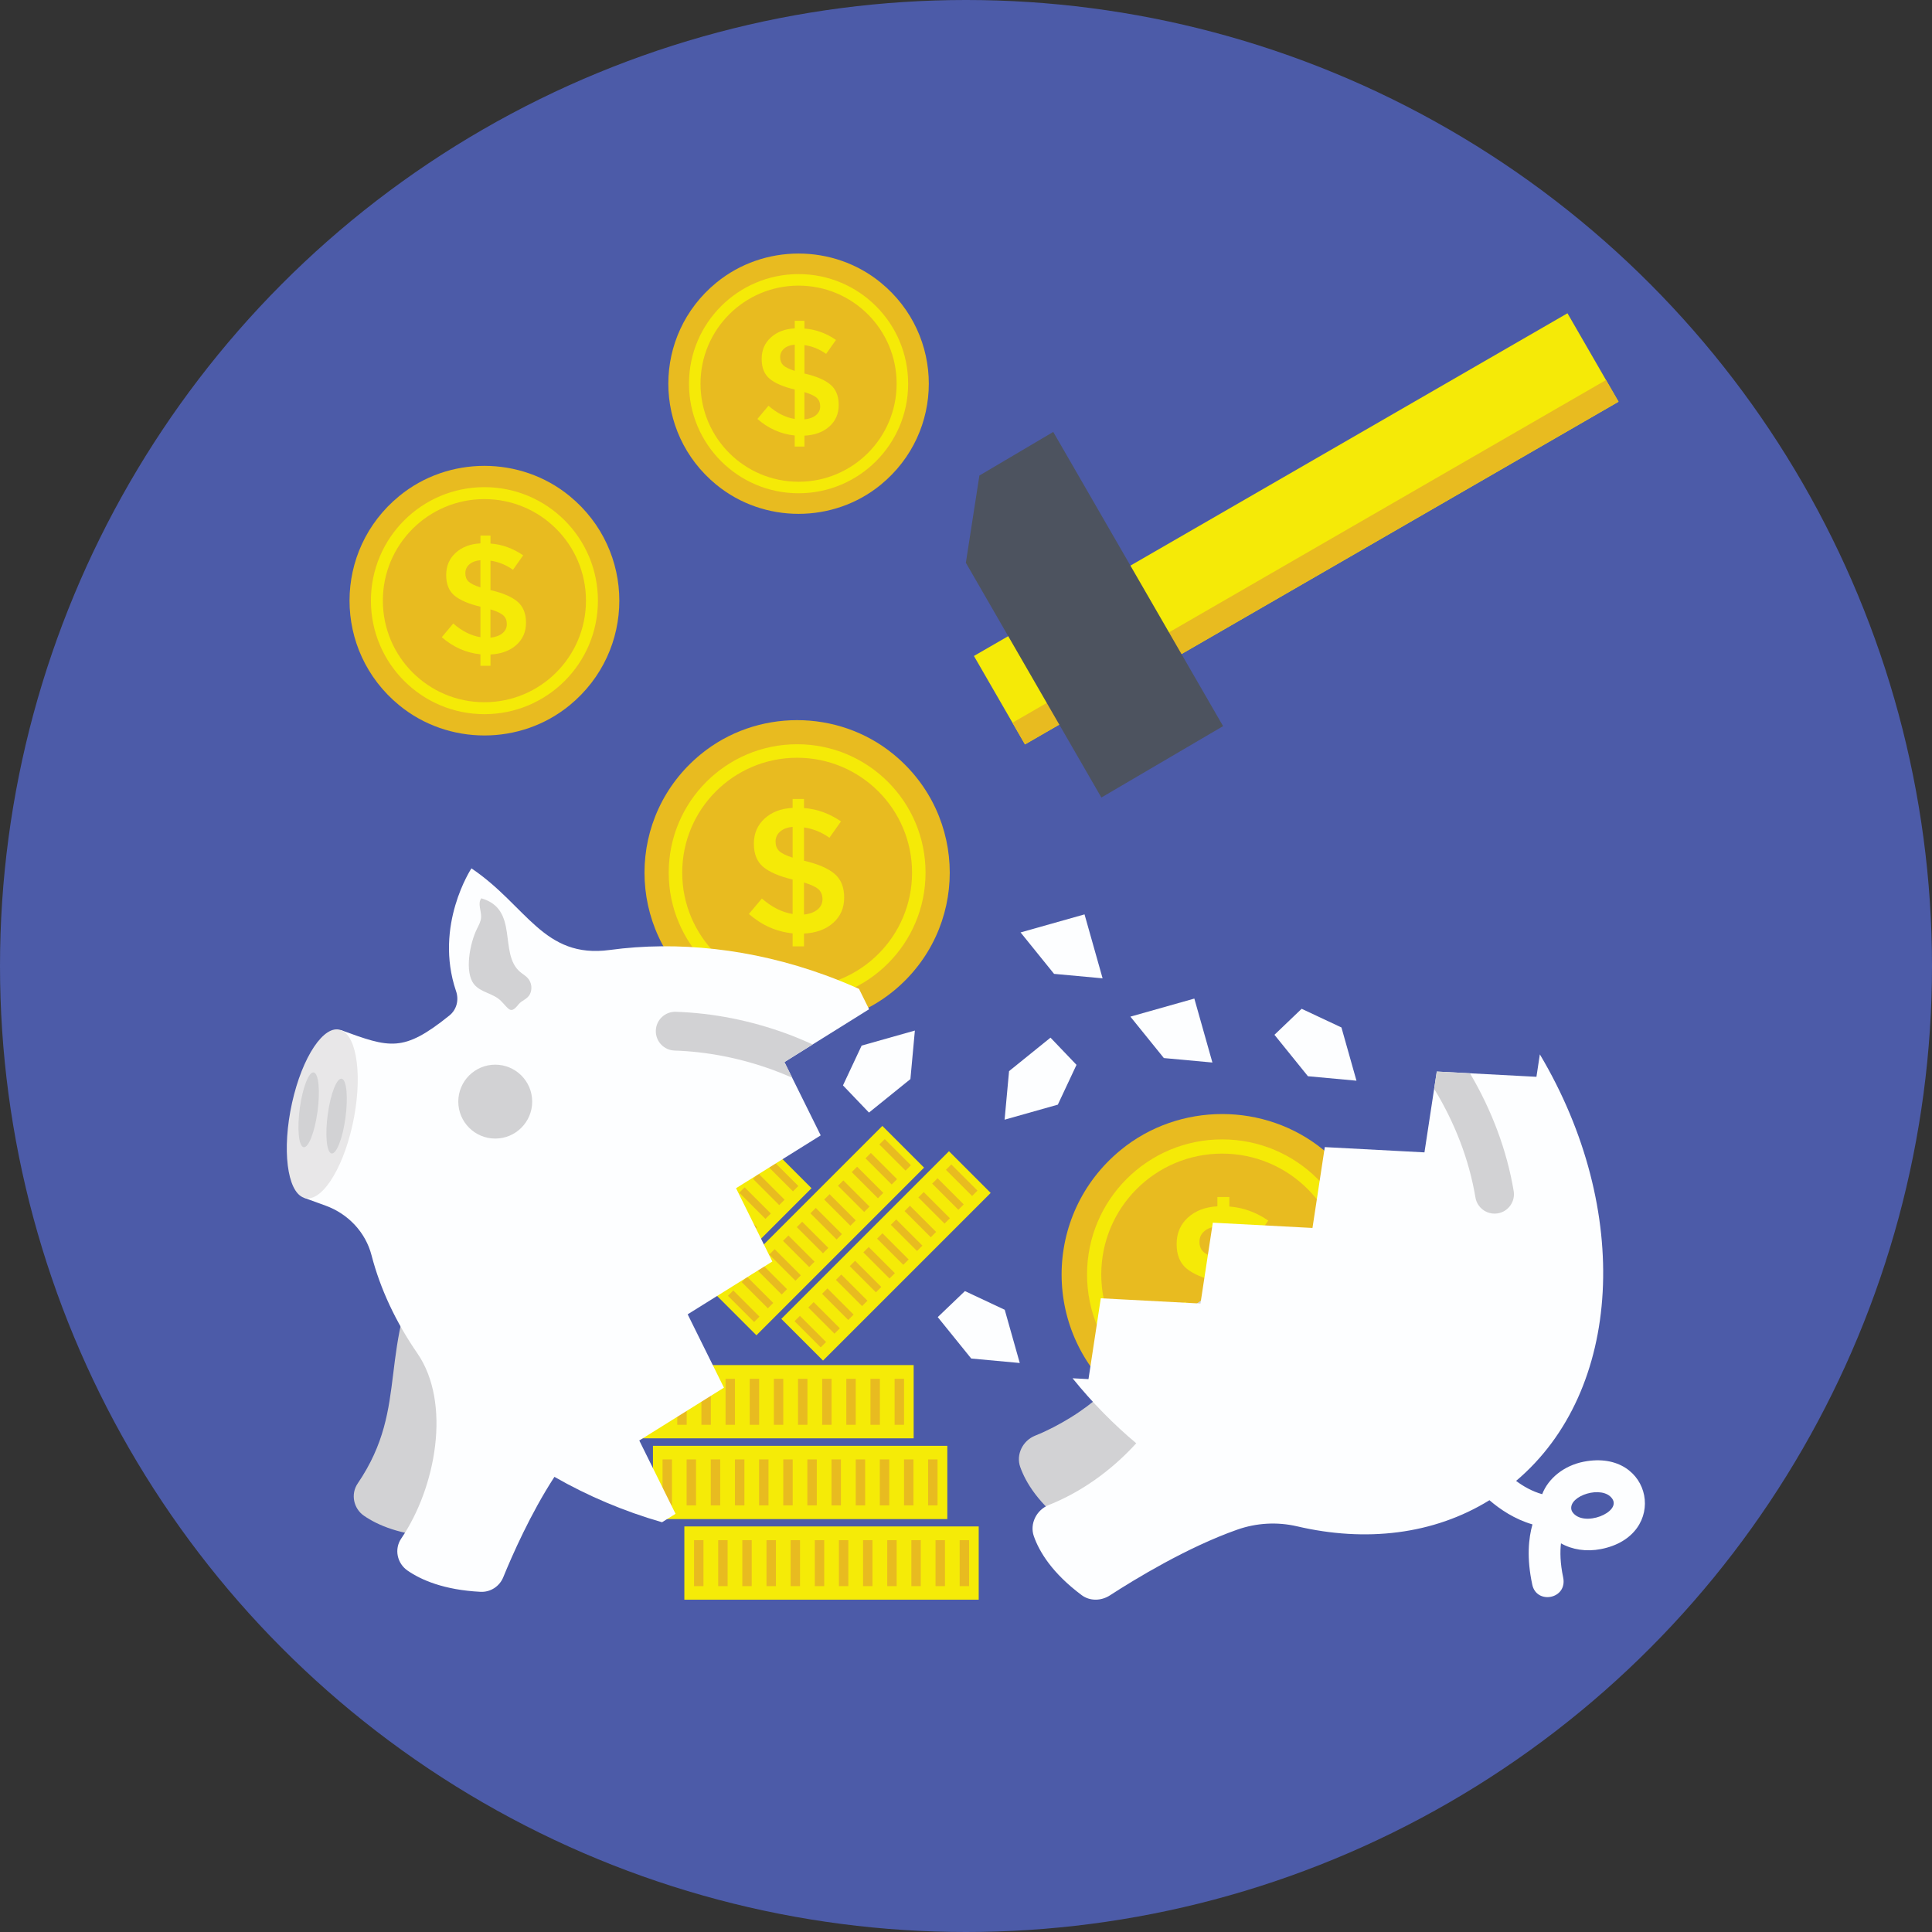 <?xml version="1.0" encoding="iso-8859-1"?>
<!-- Generator: Adobe Illustrator 19.0.0, SVG Export Plug-In . SVG Version: 6.00 Build 0)  -->
<svg version="1.1" id="Capa_1" xmlns="http://www.w3.org/2000/svg" xmlns:xlink="http://www.w3.org/1999/xlink" x="0px" y="0px"
	 viewBox="0 0 512 512" style="enable-background:new 0 0 512 512;" xml:space="preserve">
<rect x="0" y="0" width="512" height="512" fill="#333333" stroke="none"/>
<circle style="fill:#4C5BA8;" cx="256" cy="256" r="256"/>
<rect x="181.36" y="404.52" style="fill:#F5EB07;" width="78.008" height="19.412"/>
<g>
	<rect x="254.32" y="408.16" style="fill:#E8BB20;" width="2.496" height="12.18"/>
	<rect x="247.928" y="408.16" style="fill:#E8BB20;" width="2.496" height="12.18"/>
	<rect x="241.52" y="408.16" style="fill:#E8BB20;" width="2.496" height="12.18"/>
	<rect x="235.128" y="408.16" style="fill:#E8BB20;" width="2.496" height="12.18"/>
	<rect x="228.72" y="408.16" style="fill:#E8BB20;" width="2.496" height="12.18"/>
	<rect x="222.32" y="408.16" style="fill:#E8BB20;" width="2.496" height="12.18"/>
	<rect x="215.928" y="408.16" style="fill:#E8BB20;" width="2.496" height="12.18"/>
	<rect x="209.52" y="408.16" style="fill:#E8BB20;" width="2.496" height="12.18"/>
	<rect x="203.128" y="408.16" style="fill:#E8BB20;" width="2.496" height="12.18"/>
	<rect x="196.72" y="408.16" style="fill:#E8BB20;" width="2.496" height="12.18"/>
	<rect x="190.328" y="408.16" style="fill:#E8BB20;" width="2.496" height="12.18"/>
	<rect x="183.928" y="408.16" style="fill:#E8BB20;" width="2.496" height="12.18"/>
</g>
<rect x="173.04" y="383.16" style="fill:#F5EB07;" width="78.008" height="19.412"/>
<g>
	<rect x="245.96" y="386.76" style="fill:#E8BB20;" width="2.496" height="12.18"/>
	<rect x="239.576" y="386.76" style="fill:#E8BB20;" width="2.496" height="12.18"/>
	<rect x="233.16" y="386.76" style="fill:#E8BB20;" width="2.496" height="12.18"/>
	<rect x="226.776" y="386.76" style="fill:#E8BB20;" width="2.496" height="12.18"/>
	<rect x="220.36" y="386.76" style="fill:#E8BB20;" width="2.496" height="12.18"/>
	<rect x="213.96" y="386.76" style="fill:#E8BB20;" width="2.496" height="12.18"/>
	<rect x="207.576" y="386.76" style="fill:#E8BB20;" width="2.496" height="12.18"/>
	<rect x="201.16" y="386.76" style="fill:#E8BB20;" width="2.496" height="12.18"/>
	<rect x="194.776" y="386.76" style="fill:#E8BB20;" width="2.496" height="12.18"/>
	<rect x="188.36" y="386.76" style="fill:#E8BB20;" width="2.496" height="12.18"/>
	<rect x="181.96" y="386.76" style="fill:#E8BB20;" width="2.496" height="12.18"/>
	<rect x="175.58" y="386.76" style="fill:#E8BB20;" width="2.496" height="12.18"/>
</g>
<rect x="164.12" y="361.76" style="fill:#F5EB07;" width="78.008" height="19.412"/>
<g>
	<rect x="237.08" y="365.4" style="fill:#E8BB20;" width="2.496" height="12.18"/>
	<rect x="230.68" y="365.4" style="fill:#E8BB20;" width="2.496" height="12.18"/>
	<rect x="224.28" y="365.4" style="fill:#E8BB20;" width="2.496" height="12.18"/>
	<rect x="217.88" y="365.4" style="fill:#E8BB20;" width="2.496" height="12.18"/>
	<rect x="211.48" y="365.4" style="fill:#E8BB20;" width="2.496" height="12.18"/>
	<rect x="205.08" y="365.4" style="fill:#E8BB20;" width="2.496" height="12.18"/>
	<rect x="198.68" y="365.4" style="fill:#E8BB20;" width="2.496" height="12.18"/>
	<rect x="192.28" y="365.4" style="fill:#E8BB20;" width="2.496" height="12.18"/>
	<rect x="185.88" y="365.4" style="fill:#E8BB20;" width="2.496" height="12.18"/>
	<rect x="179.48" y="365.4" style="fill:#E8BB20;" width="2.496" height="12.18"/>
	<rect x="173.08" y="365.4" style="fill:#E8BB20;" width="2.496" height="12.18"/>
	<rect x="166.684" y="365.4" style="fill:#E8BB20;" width="2.496" height="12.18"/>
</g>
<rect x="203.319" y="325.001" transform="matrix(-0.707 0.707 -0.707 -0.707 636.065 402.17)" style="fill:#F5EB07;" width="62.843" height="15.636"/>
<g>
	
		<rect x="253.795" y="307.856" transform="matrix(-0.707 0.707 -0.707 -0.707 656.129 353.747)" style="fill:#E8BB20;" width="2.012" height="9.812"/>
	
		<rect x="250.15" y="311.511" transform="matrix(-0.707 0.707 -0.707 -0.707 652.49 362.563)" style="fill:#E8BB20;" width="2.012" height="9.812"/>
	
		<rect x="246.486" y="315.175" transform="matrix(-0.707 0.707 -0.707 -0.707 648.827 371.41)" style="fill:#E8BB20;" width="2.012" height="9.812"/>
	
		<rect x="242.839" y="318.799" transform="matrix(-0.707 0.707 -0.707 -0.707 645.162 380.174)" style="fill:#E8BB20;" width="2.012" height="9.812"/>
	
		<rect x="239.196" y="322.425" transform="matrix(-0.707 0.707 -0.707 -0.707 641.508 388.941)" style="fill:#E8BB20;" width="2.012" height="9.812"/>
	
		<rect x="235.553" y="326.096" transform="matrix(-0.707 0.707 -0.707 -0.707 637.885 397.783)" style="fill:#E8BB20;" width="2.012" height="9.812"/>
	
		<rect x="231.907" y="329.729" transform="matrix(-0.707 0.707 -0.707 -0.707 634.23 406.563)" style="fill:#E8BB20;" width="2.012" height="9.812"/>
	
		<rect x="228.298" y="333.382" transform="matrix(-0.707 0.707 -0.707 -0.707 630.653 415.351)" style="fill:#E8BB20;" width="2.012" height="9.812"/>
	
		<rect x="224.638" y="337.026" transform="matrix(-0.707 0.707 -0.707 -0.707 626.981 424.159)" style="fill:#E8BB20;" width="2.012" height="9.812"/>
	
		<rect x="220.966" y="340.706" transform="matrix(-0.707 0.707 -0.707 -0.707 623.314 433.038)" style="fill:#E8BB20;" width="2.012" height="9.812"/>
	
		<rect x="217.318" y="344.333" transform="matrix(-0.707 0.707 -0.707 -0.707 619.652 441.81)" style="fill:#E8BB20;" width="2.012" height="9.812"/>
	
		<rect x="213.677" y="347.968" transform="matrix(-0.707 0.707 -0.707 -0.707 616.006 450.59)" style="fill:#E8BB20;" width="2.012" height="9.812"/>
</g>
<rect x="185.667" y="318.293" transform="matrix(-0.707 0.707 -0.707 -0.707 601.189 403.202)" style="fill:#F5EB07;" width="62.843" height="15.636"/>
<g>
	
		<rect x="236.157" y="301.133" transform="matrix(-0.707 0.707 -0.707 -0.707 621.266 354.742)" style="fill:#E8BB20;" width="2.012" height="9.812"/>
	
		<rect x="232.481" y="304.813" transform="matrix(-0.707 0.707 -0.707 -0.707 617.592 363.623)" style="fill:#E8BB20;" width="2.012" height="9.812"/>
	
		<rect x="228.837" y="308.457" transform="matrix(-0.707 0.707 -0.707 -0.707 613.948 372.42)" style="fill:#E8BB20;" width="2.012" height="9.812"/>
	
		<rect x="225.189" y="312.085" transform="matrix(-0.707 0.707 -0.707 -0.707 610.285 381.193)" style="fill:#E8BB20;" width="2.012" height="9.812"/>
	
		<rect x="221.536" y="315.736" transform="matrix(-0.707 0.707 -0.707 -0.707 606.631 390.008)" style="fill:#E8BB20;" width="2.012" height="9.812"/>
	
		<rect x="217.885" y="319.38" transform="matrix(-0.707 0.707 -0.707 -0.707 602.975 398.811)" style="fill:#E8BB20;" width="2.012" height="9.812"/>
	
		<rect x="214.273" y="323.036" transform="matrix(-0.707 0.707 -0.707 -0.707 599.395 407.606)" style="fill:#E8BB20;" width="2.012" height="9.812"/>
	
		<rect x="210.622" y="326.679" transform="matrix(-0.707 0.707 -0.707 -0.707 595.737 416.407)" style="fill:#E8BB20;" width="2.012" height="9.812"/>
	
		<rect x="206.979" y="330.305" transform="matrix(-0.707 0.707 -0.707 -0.707 592.083 425.174)" style="fill:#E8BB20;" width="2.012" height="9.812"/>
	
		<rect x="203.326" y="333.959" transform="matrix(-0.707 0.707 -0.707 -0.707 588.429 433.994)" style="fill:#E8BB20;" width="2.012" height="9.812"/>
	
		<rect x="199.675" y="337.609" transform="matrix(-0.707 0.707 -0.707 -0.707 584.778 442.808)" style="fill:#E8BB20;" width="2.012" height="9.812"/>
	
		<rect x="196.025" y="341.243" transform="matrix(-0.707 0.707 -0.707 -0.707 581.117 451.591)" style="fill:#E8BB20;" width="2.012" height="9.812"/>
</g>
<rect x="155.847" y="323.739" transform="matrix(-0.707 0.707 -0.707 -0.707 554.133 433.585)" style="fill:#F5EB07;" width="62.843" height="15.636"/>
<g>
	
		<rect x="206.328" y="306.628" transform="matrix(-0.707 0.707 -0.707 -0.707 574.23 385.214)" style="fill:#E8BB20;" width="2.012" height="9.812"/>
	
		<rect x="202.679" y="310.261" transform="matrix(-0.707 0.707 -0.707 -0.707 570.568 393.997)" style="fill:#E8BB20;" width="2.012" height="9.812"/>
	
		<rect x="199.028" y="313.916" transform="matrix(-0.707 0.707 -0.707 -0.707 566.92 402.818)" style="fill:#E8BB20;" width="2.012" height="9.812"/>
	
		<rect x="195.381" y="317.562" transform="matrix(-0.707 0.707 -0.707 -0.707 563.273 411.621)" style="fill:#E8BB20;" width="2.012" height="9.812"/>
	
		<rect x="191.727" y="321.2" transform="matrix(-0.707 0.707 -0.707 -0.707 559.608 420.414)" style="fill:#E8BB20;" width="2.012" height="9.812"/>
	
		<rect x="188.06" y="324.835" transform="matrix(-0.707 0.707 -0.707 -0.707 555.918 429.213)" style="fill:#E8BB20;" width="2.012" height="9.812"/>
	
		<rect x="184.42" y="328.502" transform="matrix(-0.707 0.707 -0.707 -0.707 552.298 438.048)" style="fill:#E8BB20;" width="2.012" height="9.812"/>
	
		<rect x="180.78" y="332.126" transform="matrix(-0.707 0.707 -0.707 -0.707 548.646 446.808)" style="fill:#E8BB20;" width="2.012" height="9.812"/>
	
		<rect x="177.16" y="335.778" transform="matrix(-0.707 0.707 -0.707 -0.707 545.048 455.601)" style="fill:#E8BB20;" width="2.012" height="9.812"/>
	
		<rect x="173.528" y="339.414" transform="matrix(-0.707 0.707 -0.707 -0.707 541.42 464.376)" style="fill:#E8BB20;" width="2.012" height="9.812"/>
	
		<rect x="169.877" y="343.077" transform="matrix(-0.707 0.707 -0.707 -0.707 537.777 473.211)" style="fill:#E8BB20;" width="2.012" height="9.812"/>
	
		<rect x="166.207" y="346.726" transform="matrix(-0.707 0.707 -0.707 -0.707 534.093 482.036)" style="fill:#E8BB20;" width="2.012" height="9.812"/>
	<path style="fill:#E8BB20;" d="M350.748,304.748c-15.476-12.688-38.256-12.688-53.728,0c-20.912,17.144-20.912,48.864,0,66.008
		c15.476,12.688,38.252,12.688,53.728,0C371.66,353.616,371.66,321.892,350.748,304.748z"/>
</g>
<g>
	<path style="fill:#F5EA07;" d="M323.88,373.556c19.776,0.004,35.808-16.024,35.804-35.804c0-19.772-16.028-35.804-35.804-35.804
		c-19.772,0-35.804,16.032-35.804,35.804C288.08,357.524,304.108,373.556,323.88,373.556z M291.848,337.752
		c-0.004-17.692,14.34-32.04,32.036-32.032c17.696,0,32.04,14.34,32.04,32.04c0,17.688-14.344,32.032-32.032,32.032
		C306.188,369.792,291.848,355.448,291.848,337.752z"/>
	<path style="fill:#F5EA07;" d="M322.624,358.296v-3.616c-4.528-0.464-8.592-2.264-12.192-5.4l3.616-4.312
		c2.776,2.412,5.632,3.848,8.572,4.312v-9.616c-3.732-0.892-6.468-2.064-8.204-3.52c-1.736-1.452-2.6-3.608-2.6-6.468
		c0-2.856,1-5.196,3-7.012c2-1.816,4.6-2.808,7.804-2.972v-2.476h3.172v2.528c3.636,0.264,7.072,1.504,10.308,3.716l-3.22,4.56
		c-2.18-1.552-4.544-2.512-7.088-2.876v9.316h0.148c3.8,0.892,6.592,2.1,8.376,3.616c1.784,1.52,2.676,3.724,2.676,6.616
		s-1.024,5.244-3.072,7.064c-2.048,1.816-4.756,2.808-8.128,2.972v3.568L322.624,358.296L322.624,358.296z M319.132,326.304
		c-0.844,0.744-1.264,1.668-1.264,2.776s0.332,1.984,0.992,2.628c0.66,0.644,1.916,1.264,3.768,1.86v-8.576
		C321.136,325.124,319.972,325.564,319.132,326.304z M329.564,348.04c0.924-0.76,1.388-1.716,1.388-2.876
		c0-1.156-0.364-2.072-1.092-2.752c-0.728-0.676-2.08-1.312-4.064-1.908v8.92C327.38,349.26,328.636,348.8,329.564,348.04z"/>
</g>
<path style="fill:#E8BB20;" d="M233.42,74.912c-12.552-10.292-31.028-10.292-43.584,0c-16.964,13.908-16.964,39.636,0,53.544
	c12.552,10.292,31.028,10.292,43.584,0C250.384,114.548,250.384,88.816,233.42,74.912z"/>
<g>
	<path style="fill:#F5EA07;" d="M211.628,130.72c16.04,0.004,29.044-13,29.04-29.04c0-16.04-13.004-29.04-29.04-29.04
		s-29.04,13.004-29.04,29.04C182.588,117.72,195.592,130.72,211.628,130.72z M185.644,101.68
		c-0.004-14.352,11.632-25.988,25.984-25.984c14.356,0,25.988,11.632,25.988,25.988c0,14.348-11.636,25.984-25.984,25.984
		C197.276,127.668,185.644,116.036,185.644,101.68z"/>
	<path style="fill:#F5EA07;" d="M210.608,118.344v-2.936c-3.672-0.376-6.968-1.836-9.888-4.38l2.936-3.496
		c2.252,1.956,4.568,3.124,6.956,3.496v-7.8c-3.028-0.724-5.244-1.676-6.652-2.856c-1.408-1.18-2.112-2.928-2.112-5.248
		c0-2.316,0.808-4.212,2.432-5.688c1.62-1.472,3.732-2.276,6.332-2.412v-2.008h2.572v2.052c2.948,0.216,5.736,1.22,8.36,3.016
		l-2.612,3.7c-1.768-1.26-3.684-2.036-5.748-2.332v7.556h0.12c3.08,0.724,5.348,1.704,6.792,2.936
		c1.448,1.232,2.172,3.024,2.172,5.368c0,2.344-0.832,4.256-2.492,5.728c-1.66,1.476-3.86,2.28-6.592,2.412v2.896h-2.576V118.344z
		 M207.776,92.396c-0.684,0.604-1.024,1.352-1.024,2.252s0.268,1.608,0.804,2.132c0.536,0.524,1.556,1.024,3.056,1.508v-6.956
		C209.404,91.44,208.46,91.792,207.776,92.396z M216.236,110.024c0.748-0.616,1.124-1.392,1.124-2.332
		c0-0.936-0.296-1.68-0.884-2.232c-0.588-0.548-1.688-1.064-3.296-1.548v7.236C214.468,111.016,215.488,110.64,216.236,110.024z"/>
</g>
<path style="fill:#E8BB20;" d="M150.948,131.452c-13.004-10.66-32.14-10.66-45.14,0c-17.572,14.404-17.572,41.056,0,55.46
	c13,10.66,32.14,10.66,45.14,0C168.52,172.508,168.52,145.856,150.948,131.452z"/>
<g>
	<path style="fill:#F5EA07;" d="M128.376,189.26c16.616,0.004,30.084-13.464,30.08-30.08c0-16.612-13.468-30.08-30.08-30.08
		s-30.08,13.468-30.08,30.08C98.296,175.792,111.764,189.26,128.376,189.26z M101.46,159.18
		c-0.004-14.864,12.048-26.916,26.912-26.912c14.868,0,26.916,12.048,26.916,26.916c0,14.86-12.052,26.912-26.912,26.912
		C113.512,186.1,101.46,174.048,101.46,159.18z"/>
	<path style="fill:#F5EA07;" d="M127.32,176.44v-3.04c-3.804-0.388-7.216-1.9-10.244-4.54l3.04-3.624
		c2.332,2.028,4.732,3.236,7.204,3.624v-8.076c-3.136-0.748-5.432-1.736-6.892-2.956c-1.456-1.22-2.184-3.032-2.184-5.436
		c0-2.4,0.84-4.364,2.52-5.892s3.864-2.36,6.56-2.5v-2.08h2.664v2.124c3.052,0.224,5.94,1.264,8.66,3.124L135.944,151
		c-1.832-1.304-3.816-2.108-5.956-2.416v7.828h0.124c3.192,0.748,5.54,1.764,7.036,3.04c1.5,1.276,2.248,3.132,2.248,5.56
		s-0.86,4.408-2.584,5.932c-1.72,1.528-3.996,2.36-6.828,2.5v2.996H127.32z M124.384,149.564c-0.708,0.624-1.064,1.404-1.064,2.332
		c0,0.932,0.276,1.664,0.832,2.208c0.556,0.54,1.608,1.06,3.164,1.56v-7.204C126.072,148.572,125.092,148.94,124.384,149.564z
		 M133.148,167.824c0.776-0.64,1.164-1.444,1.164-2.416s-0.304-1.74-0.916-2.312c-0.612-0.568-1.748-1.104-3.416-1.604v7.496
		C131.316,168.848,132.372,168.46,133.148,167.824z"/>
</g>
<path style="fill:#E8BB20;" d="M236.784,199.892c-14.712-12.06-36.364-12.06-51.076,0c-19.88,16.296-19.88,46.452,0,62.748
	c14.712,12.06,36.364,12.06,51.072,0C256.664,246.344,256.664,216.188,236.784,199.892z"/>
<g>
	<path style="fill:#F5EA07;" d="M211.248,265.296c18.8,0.004,34.036-15.232,34.032-34.032c0-18.796-15.236-34.032-34.032-34.032
		s-34.032,15.236-34.032,34.032S192.452,265.296,211.248,265.296z M180.796,231.264c-0.004-16.82,13.632-30.456,30.452-30.452
		c16.824,0,30.456,13.632,30.456,30.456c0,16.816-13.636,30.452-30.452,30.452C194.428,261.72,180.796,248.088,180.796,231.264z"/>
	<path style="fill:#F5EA07;" d="M210.052,250.792v-3.44c-4.304-0.44-8.164-2.152-11.588-5.136l3.44-4.1
		c2.64,2.292,5.356,3.66,8.148,4.1v-9.136c-3.548-0.848-6.148-1.964-7.796-3.344c-1.648-1.38-2.472-3.432-2.472-6.148
		c0-2.716,0.948-4.94,2.848-6.664c1.9-1.728,4.372-2.668,7.42-2.828v-2.356h3.016v2.404c3.456,0.252,6.72,1.428,9.8,3.532
		l-3.06,4.336c-2.072-1.476-4.32-2.388-6.736-2.732v8.856h0.14c3.612,0.848,6.264,1.996,7.96,3.44
		c1.696,1.444,2.544,3.54,2.544,6.288s-0.976,4.988-2.92,6.712c-1.948,1.728-4.524,2.668-7.728,2.828v3.392h-3.016V250.792z
		 M206.732,220.384c-0.8,0.708-1.2,1.588-1.2,2.64s0.312,1.884,0.944,2.496c0.628,0.612,1.82,1.2,3.58,1.768v-8.152
		C208.64,219.26,207.532,219.676,206.732,220.384z M216.648,241.04c0.88-0.72,1.32-1.632,1.32-2.732c0-1.1-0.348-1.972-1.036-2.616
		c-0.692-0.644-1.98-1.248-3.864-1.812v8.48C214.576,242.204,215.768,241.764,216.648,241.04z"/>
</g>
<path style="fill:#D2D2D4;" d="M329.764,337.444c0,0-17.464,8.968-29.976,24.036c-4.612,5.556-10.008,10.468-16.196,14.256
	c-2.848,1.744-6,3.424-9.244,4.716c-3.372,1.344-5.124,5.068-3.988,8.288c1.46,4.14,4.868,9.776,12.668,15.608
	c2.124,1.588,5.14,1.596,7.508,0.06c9.632-6.252,35.5-21.88,51.644-20.66L329.764,337.444z"/>
<path style="fill:#FDFEFF;" d="M414.248,417.996c-0.796-3.764-0.836-6.744-0.572-8.996c2.956,1.684,6.724,2.272,10.568,1.524
	c18.264-3.532,13.836-26.708-4.504-23.164c-5.32,1.032-9.452,4.464-11.044,8.616c-2.688-0.748-5.028-2.104-6.916-3.52
	c28.276-23.876,30.808-71.844,6.296-113.04l-0.904,5.948l-26.412-1.396l-3.264,21.424l-26.412-1.396l-3.264,21.424l-26.412-1.396
	l-3.272,21.428l-26.412-1.396l-3.264,21.424l-4.22-0.224c5.208,6.444,10.88,12.208,16.876,17.228
	c-6.956,7.644-15.052,13.12-23.148,16.344c-3.376,1.344-5.124,5.072-3.988,8.288c1.46,4.148,4.864,9.78,12.668,15.608
	c2.124,1.592,5.136,1.6,7.508,0.056c6.504-4.216,20.412-12.716,33.732-17.408c5.092-1.796,10.616-2.104,15.872-0.876
	c18.12,4.232,36.116,2.244,50.96-6.924c2.788,2.404,6.648,5.028,11.4,6.412c-1.024,3.6-1.588,8.872-0.052,15.964
	C407.2,425.316,415.472,423.78,414.248,417.996z M416.728,400.732c-0.156-0.224-0.256-0.46-0.304-0.704
	c-0.716-3.704,8.252-6.552,10.828-2.868C429.78,400.764,419.64,404.888,416.728,400.732z"/>
<g>
	<path style="fill:#D2D2D4;" d="M401.14,315.644c-1.78-10.708-5.768-21.36-11.576-31.204l-8.804-0.464l-0.696,4.572
		c5.532,9.064,9.3,18.912,10.94,28.78c0.128,0.784,0.428,1.496,0.856,2.104c1.1,1.572,3.036,2.46,5.056,2.124
		C399.712,321.092,401.604,318.444,401.14,315.644z"/>
	<path style="fill:#D2D2D4;" d="M113.908,330.536c-14.548,26.936-4.972,41.78-19.112,62.592c-1.912,2.812-1.128,6.64,1.672,8.572
		c3.6,2.48,9.632,5.112,19.296,5.608c2.628,0.136,5.048-1.432,6.04-3.872c4.04-9.92,15.576-35.656,29.208-43.124L113.908,330.536z"
		/>
</g>
<path style="fill:#FDFEFF;" d="M169.416,381.748l22.436-14.004l-9.612-19.432l22.436-14.004l-9.616-19.42l22.436-14.004
	l-9.616-19.42l22.436-14.004l-2.668-5.392c-2.912-1.312-5.904-2.528-8.972-3.648c-19.492-7.092-39.248-9.08-57.044-6.672
	c-17.64,2.388-21.976-11.704-36.696-21.624c0,0-9.984,15.088-4.088,32.512c0.004,0.012,0.008,0.028,0.016,0.04
	c0.8,2.336,0.156,4.888-1.764,6.436c-12.284,9.896-15.78,8.596-28.768,3.868l-9.852,44.416l5.836,2.124
	c5.932,2.16,10.56,7.024,12.144,13.136c2.316,8.94,6.44,17.72,12.128,25.964c9.112,13.208,4.912,35.644-4.252,49.096
	c-1.908,2.796-1.116,6.58,1.668,8.504c3.6,2.488,9.64,5.132,19.328,5.628c2.632,0.14,5.048-1.432,6.04-3.872
	c2.352-5.76,7.22-16.852,13.56-26.596c8.852,5.076,18.428,9.128,28.512,12.032l3.584-2.236L169.416,381.748z"/>
<g>
	<path style="fill:#D2D2D4;" d="M215.36,276.788c-2.3-1.044-4.632-2.036-7.028-2.908c-9.568-3.48-19.4-5.412-29.224-5.744
		c-2.836-0.096-5.212,2.128-5.308,4.964c-0.096,2.84,2.124,5.212,4.964,5.308c8.74,0.292,17.508,2.02,26.056,5.128
		c1.736,0.632,3.436,1.332,5.116,2.064l-2.052-4.144L215.36,276.788z"/>
	<circle style="fill:#D2D2D4;" cx="131.244" cy="291.94" r="9.792"/>
</g>
<path style="fill:#E8E7E8;" d="M93.416,298.104c-2.72,12.264-8.508,20.904-12.932,19.292c-4.424-1.612-5.808-12.86-3.088-25.124
	s8.508-20.904,12.932-19.292C94.748,274.588,96.132,285.84,93.416,298.104z"/>
<g>
	<path style="fill:#D2D2D4;" d="M91.54,296.296c-0.752,5.468-2.412,9.664-3.7,9.376c-1.292-0.288-1.728-4.956-0.972-10.424
		c0.752-5.468,2.412-9.664,3.7-9.376C91.856,286.16,92.292,290.828,91.54,296.296z"/>
	<path style="fill:#D2D2D4;" d="M84.136,294.636c-0.752,5.468-2.412,9.664-3.7,9.376c-1.292-0.288-1.728-4.956-0.972-10.424
		c0.752-5.468,2.412-9.664,3.7-9.376S84.888,289.168,84.136,294.636z"/>
</g>
<rect x="252.69" y="126.618" transform="matrix(-0.866 0.5 -0.5 -0.866 711.07 89.767)" style="fill:#F5EA07;" width="181.636" height="27.067"/>
<rect x="257.791" y="145.68" transform="matrix(-0.866 0.5 -0.5 -0.866 725.009 103.714)" style="fill:#E8BB20;" width="181.636" height="6.624"/>
<polygon style="fill:#4D535F;" points="324.132,192.432 291.876,211.352 255.964,149.144 259.548,126.024 279.12,114.464 "/>
<path style="fill:#D2D2D4;" d="M140.448,263.44c0.668-1.352,0.432-3.1-0.576-4.22c-0.584-0.656-1.376-1.084-2.044-1.656
	c-5.76-4.908-0.164-16.6-10.272-19.5c-1.06,1.372,0.052,3.336-0.06,5.068c-0.068,1.096-0.64,2.088-1.124,3.076
	c-1.852,3.792-3.336,11.416-0.732,14.644c1.764,2.184,5.128,2.392,7.104,4.388c2.204,2.232,2.552,3.628,4.66,0.944
	C138.264,265.088,139.764,264.824,140.448,263.44z"/>
<g>
	<polygon style="fill:#FDFEFF;" points="241.268,285.972 230.288,294.844 223.396,287.64 228.344,277.092 242.452,273.108 	"/>
	<polygon style="fill:#FDFEFF;" points="267.412,283.86 278.392,274.988 285.284,282.196 280.336,292.744 266.228,296.728 	"/>
	<polygon style="fill:#FDFEFF;" points="308.436,280.396 299.564,269.42 316.512,264.632 321.3,281.58 	"/>
	<polygon style="fill:#FDFEFF;" points="279.336,258.084 270.464,247.104 287.412,242.32 292.2,259.268 	"/>
	<polygon style="fill:#FDFEFF;" points="257.384,360.024 248.512,349.048 255.716,342.152 266.264,347.104 270.248,361.208 	"/>
	<polygon style="fill:#FDFEFF;" points="346.616,285.212 337.744,274.232 344.948,267.34 355.496,272.288 359.48,286.396 	"/>
</g>
<g>
</g>
<g>
</g>
<g>
</g>
<g>
</g>
<g>
</g>
<g>
</g>
<g>
</g>
<g>
</g>
<g>
</g>
<g>
</g>
<g>
</g>
<g>
</g>
<g>
</g>
<g>
</g>
<g>
</g>
</svg>
